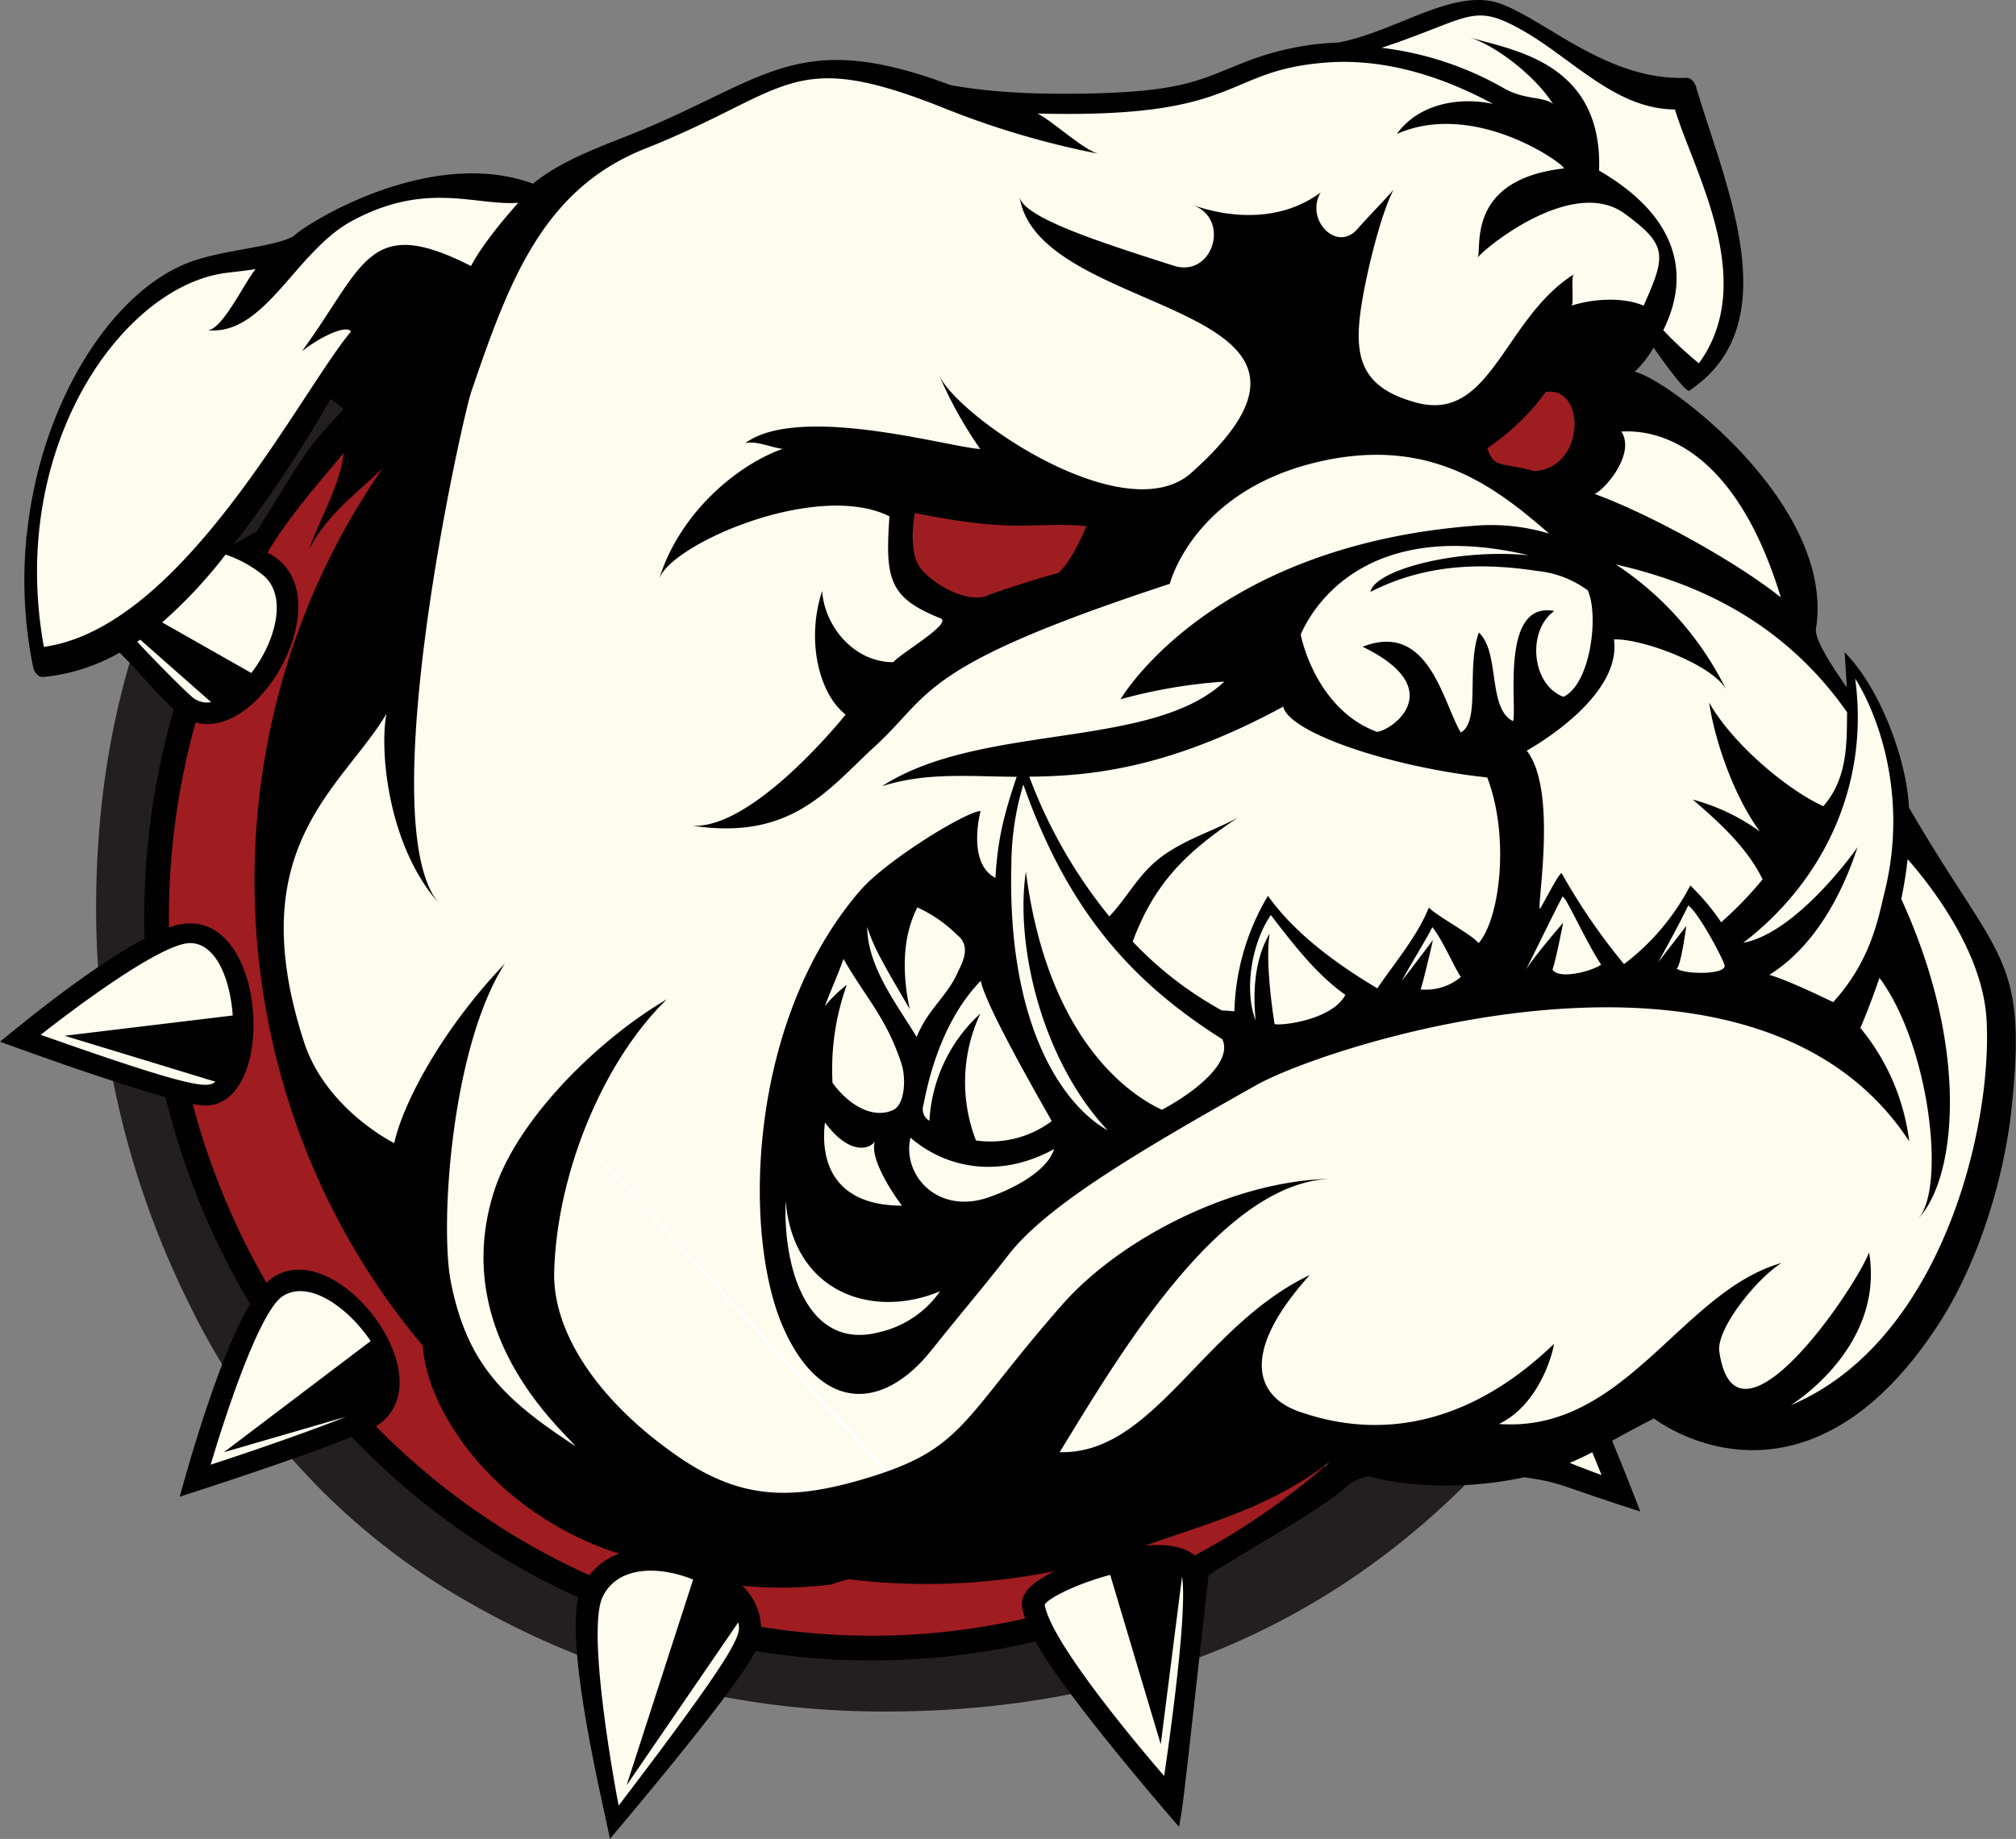 <svg xmlns="http://www.w3.org/2000/svg" viewBox="0 0 378.9 345.7"><rect x="0" y="0" width="378.9" height="345.7" fill="#808080" stroke="none"/><title>Asset 3</title><g id="Layer_2" data-name="Layer 2"><g id="Layer_1-2" data-name="Layer 1"><path d="M18.06,170.81q0-63.17,41.28-105.7T166.91,22.59q66.92,0,109,42.53t42.11,106.53q0,65.25-42.84,107.68T166.28,321.75q-42.11,0-77.45-20.12a128.75,128.75,0,0,1-53.06-56.08A167.1,167.1,0,0,1,18.06,170.81ZM65.8,171q0,47.74,27.94,80.05t73.38,32.31q45,0,74-33t29-78.91q0-46.28-29.5-78.28t-74.11-32q-44.41,0-72.55,31.48T65.8,171Z" style="fill:#231f20"/><circle cx="168.06" cy="172.17" r="122.94" style="fill:#fff"/><path d="M119.45,290.52" style="fill:#010101"/><path d="M35.33,132.76s-2.7,11.49-2.9,11.29l-2.9,33.17L4.66,194.9l28.67,11s15.79,38.66,15.49,38.66-11.49,33-11.49,33l30-8.69,35.37,27.37,7.19,2.6.8,14.89c-.3.3,2.08,23,2.08,23l1.41,6.55c-.05-.25,7.45-10.8,6.71-9.83s13.68-12.57,14.28-14c.76-1.81,7.29-10.49,5.2-10.79s6.17-2,4.8,0,19.48,1.8,19.48,1.8,21-3.16,20.08-2.78,9.59-1.42,9.59-1.42L203,317.29" style="fill:#fdfcef"/><path d="M194.28,306.2s28.19,31.13,26.15,32.15,2.7-24.88,2.7-24.88l2.4-18s4.5-3,3-2.7,25.78-18,25.78-18h9.89s15.59-.6,14.39,0,7.79-.27,7.79-.27,5.1-.87,4.2,0S302,279.3,302,279.3s-1.5-10.79-2.1-10.79,14.69-9.59,13.49-9.59,24,7.79,24,7.79,10.79-6.29,10.79-5.69,10.79-9,9.89-9,7.79-14.69,7.79-14.69l8.09-24.88s3.6-21.58,2.4-21.58-5.69-18.26-5.69-18.26L359.2,158.81s-2.4-7-2.4-6.39-1-10-1-10l-3.3-8.76-3.9-7.81-1.38,5.88-2.59-3.27-8.82-11.62L339,111,326.43,87.58l-8.89-6.89L301,70l9.29-8.19s7.09,8.59,7.59,8.59,3.7-2.7,3.7-2.7l4-8,.3-13.09-3.7-10.79-5.79-18.38s-9.39-2.8-9.69-2.8-15.19-7.59-15.19-7.59L279.27,1.16,259,6.36l-17.48,4.9-18.08,6.29-33.27.7-23-3.8-19.38-.5-10.89,4.5L110.43,30.33s-7.69,6.19-8.19,6.19-6.09-.5-6.49-.5-16-.7-16-.7S69,38.13,68.47,38.13s-13.14,9.07-13.14,9.07-10,1.62-10.43,1.62-12.09,4.5-12.09,4.5L22.31,61.6,12.12,77.79,7.53,91.18l-1.7,15L6.43,118l2,7.19s19.76-10.06,20.26-10,13.19-12.22,13.19-12.22L47,95s8.59-12.79,8.59-13.29,4.2-6.29,4.2-6.29,3.6-2,4-1.8,2.1,5.1,2.1,5.1l-2.2,2.9s-14.8,20.5-15,20.75a54.29,54.29,0,0,1-5.78.93l-5,4.5L27.49,118.32l-3.1,1.5,5.28,7.49" style="fill:#fdfcef"/><path d="M213.76,289.52c2.19.8,32.79-15.77,34.17-15s2,3.39,2,3.39l-17.79,12.2-6,5.13-15-2.74L200,297.81l-5.79,3.9.1,4.5-16.55,2.27-21.32.83H141.83s-3-6-2.2-6.59-2.6-4.9-2.6-4.9l-5.59-2.5-9.59-2.2-7.39,2-3.8,3.6-16.32-8.94-15.26-10L67.3,268.84,72.69,263v-9.19l-5.39-7.49-7.89-5.59-6.49.7-3.7,2.2s-6-8.89-5.69-8.79S35.2,210.5,35.25,210.6s-1.52-5.9-1.82-5.9,5.89,1.3,5.89,1.3l3.6-1.9L46,197.3S44.32,183,44.62,183s-6.49-7.39-6.49-7.39l-8.53.88s3.18-33.41,3.25-33.7,2.39-9.64,2.33-9.43,7.94,0,7.94,0l6.59-6.8,4-8.79-1-10.19-5.3-3.6L65.7,82.51l9.49,4.6L56.81,137.36l-5.89,41.36L63.8,222.58l25.48,41L117.05,286Z" style="fill:#9f1c20"/><path d="M170.5,94.5l-.9,10.19,3.9,7.29,9.09,3.4,17.78-3.6s6-5.89,6.19-6.19,2.5-7.59,2.5-7.59l-21.48-3.1Z" style="fill:#9e1d21"/><path d="M281.2,78.31c-.5,0-3.7,7.49-3.7,7.49l7.59,4.7,9.79.8,5.39-6.49,1-7.39s-1.7-4.1-2.8-4.6a24.64,24.64,0,0,0-6.39-1.7c-1.9-.1-6.69,3.2-6.69,3.2Z" style="fill:#9e1d21"/><path d="M358.78,151.81c-.33-8.29-5.06-22.1-12.09-29.19.17,2.48.31,4.63.4,6.6-2.61-3.76-6.12-9-5.78-11.06C345,94.82,313.14,71,307.23,69.9a20.13,20.13,0,0,0,3.55-4.56c.51.76,6,8.58,6.71,8.1,18.93-12.59,6.55-39.07,1.27-57.15-.21-.74-.92-1.69-1.77-1.66C302.28,15.22,290.85,4,282.11.73S262.19,6.09,251.46,8A52.72,52.72,0,0,0,234,11.67c-7.78,3-11,5.42-27.87,5.87-9,.24-18.57.07-27.49-1.54-29.06-10.91-34.72-.83-60,9.25-6.27,2.5-13.23,5-18.45,9.28-19.21-7.08-42.42,7.31-45,9.86-4,2.22-13.87,2.52-20.37,5.22C20.48,55.56,7.4,76.31,5,100.94H4.79l.17.21a81.69,81.69,0,0,0,1.31,24.46c.15.71,1,1.73,1.78,1.66a35.81,35.81,0,0,0,14.43-4.58c1.17,1.17,3.62,3.64,3.38,3.51,2.65,3,5.06,5.55,6.8,7.15a141.67,141.67,0,0,0-5.5,43.11c-8.83,4.7-19.54,13.1-27.16,19.37,8.74,3.17,22,7.87,31.12,10.42A140.12,140.12,0,0,0,47,245.12c-5.08,8.47-10.47,26.19-13.22,36.24,9.27-3,23.07-7.54,32.29-11.25a137.29,137.29,0,0,0,42.63,30.19c-2.38,9.91,4.47,38.09,5.94,45.4.91-1.17,23.55-27.68,27.36-35.32a135,135,0,0,0,52.61-1.8c4.61,8.54,20.64,27.53,27,34.86.9-5.65.24.25,5.53-47.3,4.54-3.11,22.28-12.93,26.21-16.94a8.34,8.34,0,0,1,3.92-1.67c9,2.44,20.51,2.12,29.19.17,7.31,1.08,5.83,1.32,21.83,6.44-1.45-3.73-2.79-7.21-5.3-13.29,2.74-1.55,7.85-4.2,7.85-4.2,6.63,4.81,30.95,16.7,53.35-17.48,7.63-11.65,12.7-28,14-42C380.91,179.53,375.53,180.62,358.78,151.81Zm-31.11,25.4c15-11.5,23.74-29.57,21-49.65,4.14,6.49,10,21.78,5.61,39.82-1.25,5.1-2.55,13.13-9.74,21-1.77-.83-8.46-4.1-12-5.12,5-3.11,11.9-9.79,16.58-24C349.14,159.29,337.88,175.32,327.67,177.22Zm19.49-43.33c-.12,4.74.38,12.25-4.49,17.68-6.88-3.18-17-11.67-21.45-19.5,1.13,7.51,4.78,17.8,9.54,24.25a38.53,38.53,0,0,0-12.61-6c5,4.3,10.19,9,13.13,15a73.4,73.4,0,0,1-7.79,8.07,42.88,42.88,0,0,0-5.8-6.92,43.91,43.91,0,0,1-12.46,14.78,114.68,114.68,0,0,1-11.71-17.07c-.45-.3-3.74,6.32-4.1,6.67-.58-.79,3.35-22.37-2.48-29.72,3.75-2.13,17.78-11,16.4-20.92,5.46-.17,18.71,4.86,21.1,9.47a59.54,59.54,0,0,0-20.76-23.57C315.46,108.85,333.76,114.77,347.15,133.89Zm-35.5,47s4-7.17,5.63-10.65c1.78,1.08,6.34,9.58,6.82,11.15.58,1.91-7.59,1.84-9,.69.8-.3,1.82-8,1.82-8Zm-24.84,1.37c2.16-4.28,5-10.18,6.78-13.57.23-1.26,4.24,8,7.33,12.67-1.89,1.29-8,2.85-9.14.9.62-1.67,2-8.78,2-8.78S288.6,179.44,286.8,182.28Zm-2.43-46.68c-4.85-2.32-2.42-13-6.45-16.66-2.39,6.75.36,16.63-3.38,18.8-3.41-5.68-6-21-18.46-16.13,16.14,7.82,5.85,15.58,2.72,16-9.8-3.56-13.56-14.3-14.35-18.31C246.33,115,256,97,287.35,104.39c-13.31-1.35-29,2.73-29.76,6.87,9.38-4.78,19.49-5.74,31.3-3.93a19.19,19.19,0,0,1,9.53,3.66c2.12,4.64.53,17.59-4.57,20-6-2.22-6.92-12.4-1.74-16.13C281.86,112.92,285.2,132.87,284.37,135.6Zm-20.9,48.77c1.41-2.68,5.05-8.56,5.7-10.06,2,2.45,4.13,7.61,5.38,9.38A10.27,10.27,0,0,1,267,186c.45-1.14,2.32-9.3,2.32-9.3S264.68,182.87,263.47,184.37Zm5.07-13.77c-2.13,5.38-6.43,10.41-9.69,15.22-7.5-4.44-15.55-10.29-20.56-17.39A44.46,44.46,0,0,0,232,190.1c-.81-.06-1.6-.11-2.36-.15A67.74,67.74,0,0,1,212.89,177c4-10.81,9.91-16.76,19.8-23.31-4.84,2.62-10.14,4.12-14.66,7.58-4.12,3.15-6.17,7.49-9.54,11A93,93,0,0,1,193.45,146c12.05-.08,26.74-1.78,47.72-13.16,1.19,5,20.57,11.43,38.35,13.31,4.25,11.08,2.42,26.51-1.62,31.15C276.74,175.74,269.8,172.05,268.54,170.6ZM236,191.82c-2.2-5.54-.82-14.47,2.85-19.81,4,5.23,8.63,11.25,14,15-2.51,4.88-12.6,5.9-13.3,5.48,0,0-1.88-11.28-.92-17C235.38,181,235.6,187.93,236,191.82ZM208.2,212.5c-8.52-4.79-18.91-19.82-18.12-49.95a53,53,0,0,1,2.25-15.07c8.31,23.54,20.16,37,37.4,47.88,1.93,4.08-4.47,9.57-11.34,13.26-5-2.27-21.34-12.08-25.58-44.76C190.73,177.9,195.92,199.47,208.2,212.5Zm-35.78-41.92a25.67,25.67,0,0,1,7.47,5.18c2.89,2.19.7,5.71.16,6.92-2,4.63-5.59,6.89-7.77,12.26-3.77-6.27-9.19-13.05-9.3-20.7,1.31,4.18,3.51,7.72,8,15.46C169.62,183.32,169.46,176.33,172.42,170.58Zm2.26,40.11a2.52,2.52,0,0,1-1.14-2.93c.49-2.13,2.54-14.87,10.79-23.39.93,4.81,11.29,22.69,13.34,26.38a19.18,19.18,0,0,1-14.24,3.64,30.32,30.32,0,0,1,.83-23.86A29.49,29.49,0,0,0,174.68,210.69Zm-5.22-10.61c.79,2.46.73,7.56-1.67,8.62-3.87,1.71-8.4-1.09-11.32-5.15a47,47,0,0,1,2.68-18.4,24,24,0,0,0-4.12,4c1.12-3,2.55-6.13,3.5-8.89C162.52,187.28,166.7,191.44,169.46,200.08ZM155.05,211c4.22,5.79,8.09,5.34,9.39,3.59-1.22,3.39,4.38,11.22,5.1,12.06C157.07,226.64,154.1,218.81,155.05,211Zm21.63,31.75a19.09,19.09,0,0,1-11.33,7.66c-13.43,3.61-18.21-11.7-17.69-24.62C149.17,243.17,164.15,248,176.68,242.74Zm-5.56-28.88c7.35,6.31,17.56,7.37,27,2.13-1.47,4.69-9.06,8-12.51,9.15C176.08,228.33,169.51,220.78,171.12,213.86ZM288.29,88.56c-6.28-1.79-7.38-.34-8.77-4.3a44.28,44.28,0,0,0,11-10.57C298.15,72.56,298,88.1,288.29,88.56Zm46.42,23.75c-8.53-6.82-24.75-15.72-35-19.45,2.14-1,7.72-7.68,5-11.76C305.38,81.32,324.28,78,334.7,112.31ZM286.13,5.7c9.48,5.36,17.47,14.81,28.67,14.88,3.57,11.75,15.7,32.33,4.5,47.72a70.5,70.5,0,0,1-6.69-6.23c5.7-11.48,1.63-22.08-12.07-30C301.27,11.55,284,9.39,276.1,7c5.41,1.67,12.81,7.73,15.77,12.55-1.64-1.42-5.19-.72-9.08-2.88a60.56,60.56,0,0,0-23.13-7.68C276.45,3.42,276.67.34,286.13,5.7ZM8.25,121.6C1.57,85,22.05,54.92,41.46,51.46c1.62-.29,4.09-.46,6.59-.88C46,53,41.61,62.36,38.9,62.06c10.87,1.21,16.55-14.72,27.2-20.5,14.06-7.62,23.27-2.83,31.3-3.44-2.67,3-6.71,7.8-8.88,11.89-19.39-9.88-20-.08-31.76,16,4.39-3.36,8.56-4.85,9.2-3.68C56.22,74,34.36,118,8.25,121.6Zm40-21.72-4.34,2.47A233.25,233.25,0,0,0,62.13,75a17.18,17.18,0,0,1,2.42,1.95C57,85,57.16,85.63,48.25,99.88Zm-1,26.64L30.48,117a89.57,89.57,0,0,0,11.92-12.75A23,23,0,0,1,49.29,108C54.28,111.9,51.71,120.76,47.23,126.52Zm-21.44-5.88.54-.39L39.68,132a4.32,4.32,0,0,1-3.48-.9C34.81,129.95,29.24,124.36,25.79,120.64ZM7.66,194.53c4.54-3.6,22.37-17.24,28.08-17.24,4.88,0,7.54,6.85,8,13.61l-31.58,3.81,28.34,8.64C39,204.42,37.7,205.18,7.66,194.53ZM42.08,273,65,266.34c-8.15,3.29-21.18,7.63-25.4,9,1.6-5.47,8.77-28.71,13.6-31.72,5-3.12,12.38,2.37,16.46,8.49Zm68.7,23.13a132.57,132.57,0,0,1-40.12-28c14.08-8.84-8.8-38-20.59-27a137.56,137.56,0,0,1-13.85-33.6,12.72,12.72,0,0,0,2.37.29c14.23,0,11.5-40.24-6.83-33.47a136.67,136.67,0,0,1,5-38.53c12.85,3.48,27.74-25,13.51-31.92,3.79-6.49,9.54-13,14.31-18.73C64,91,60.12,97.52,58.09,103.26,61.5,96.67,67,92.81,71.94,88c-34.87,50.2-31.52,118.68,7.55,165,.51,11.11,12.32,31.06,36.84,39.07A12.26,12.26,0,0,0,110.78,296.14Zm5.49,43.29c-1.28-6.69-5.91-33.2-3-39.23s10.88-5.75,17-3.25l-12.51,38.69,21-30.66C139.15,307.26,140.06,308.24,116.27,339.43Zm76.41-35.17a129.78,129.78,0,0,1-49.63,1.57,11.41,11.41,0,0,0-3.53-7.72,74.85,74.85,0,0,0,16.61-.23s1.3-.42,3.34-1a120.78,120.78,0,0,0,38.81-1.54C191.06,298.87,191.67,301.32,192.68,304.27Zm26.12,29.61c-4.71-5.44-21.38-25.21-22.45-32.24,1-1.41,6.4-4,12.31-5.56l9.5,31.84,4-31.52C223.23,303,219.75,327.46,218.8,333.87Zm5.73-41.46c-2.35-2-6.21-2.11-9.3-1.84,11.39-4.11,23.11-6.93,34.64-15.69A132.62,132.62,0,0,1,224.53,292.41ZM295,275q2.17-.89,4.26-2c.62,1.52,1.22,3,1.75,4.29C300.39,277.08,298.09,276.21,295,275Zm41.64-10.9s17.63-10.75,14.65-28.67c-2.86,7.3-25.1,39.71-28.15,18.65-.62-4.3,7.15-13.87,11.71-16.66-18.86,5.3-29.4,32-53.13,30.27,7.5-3.59,10.14-13.23,10.34-15.05-5.55,5.26-23.23,21.45-48,12.68-7.59-2.69-11.5-10.52,2.1-25.63-20.21,9.64-29.33,33.77-47,33.3,10.3-16.73,29.77-50.47,50.69-51.37-17.66.34-39,10.89-50.26,23.7-19.06,21.71-18.26,27.06-37,32.64-14.19,4.23-23.67,3.92-35.65-4.5-14.82-10.41-23.07-23.19-22.78-34.33.49-18.64,9.24-39.68,21.16-51.26-12.44,7.24-28.16,22.33-32.53,36.3-8.36,26.7,13.23,44.91,15.35,47.68C94.79,263.12,87.8,256.49,84.74,241c-2.08-10.48,0-44,10.15-59.86C82.37,194.28,75.55,208.1,74.1,214.89c0,0-12.89-6.33-17-19.13-11.82-36.57,7.13-47.5,15.54-61.58-1.28,6.33,0,24.63,10,35.8-13-14.53,4.26-91.41,5.92-96.29,7.08-20.79,13.43-38.09,32.7-45.75,27.73-11,27.08-19.41,57.16-7.22a160.45,160.45,0,0,0,28.17,8.21c-2.74-.51-8.83-6.26-11.61-7.59,38.75,1,34.54-8,54.09-9.57,11.51-.93,22.59,2.91,31.52,7.76-6.61-1.41-14.1.12-18.07,5.66,15.06-6.66,32.44,6.36,31.35,6.48-18.55,2.15-15.25,15.17-16.16,16.8.79-1.4,17.7-15.49,27.58-8.35,8.23,6,7.82,7.88,3.63,17.34-4-1.69-9.59-1.28-13.56,0,.52-.45-.17-5.51.44-5.89-13.15,8.29-15.54,27.88-29.56,24.13-11.55-3.09-12-9.81-9.9-20.95,1.1-5.83,3.36-14.77,5.55-19.06-1.83,2.11-4.41,4.69-6.8,7.4-3.9,4.42-9.85-1.83-6.88-6.91-6.86,5.12-15.86,5.19-23.95,2.4,7.12,2.69,3.61,13.69-3.64,11.38-13-4.17-28.42-9-29-13,3.46,23.27,68.9,19.17,32.3,51.92C211.43,100,179.72,78.21,176.45,70.41a78.76,78.76,0,0,0,7.78,14c-5.63-.29-34-8.6-44.18-1.09,2.14-.55,5,.88,7.07,1.05-8.51,3-19.4,12-23.24,24.51,2-6.49,29.59-18.63,43.29-11.82-.81,11.71-.18,15.27,9.58,19.17,2.33.93-7.19,6.4-8.88,8.25-7.47,0-12.93-6.87-13.35-13.39-3.08,9.37-.53,19.42,4.42,23.24,0,0-17.13,21.48-28.73,20.9,18.65,2.81,25.48-6.92,34.23-14.93,10.84-9.93,8-15,55.42-30.55,0,0,4.39-17.61,28.22-23,21-4.77,33.2,5,43.08,13.56a37.8,37.8,0,0,0-13.3-1.53c-50.45,3.61-67.25,32.67-67.25,32.67a97.75,97.75,0,0,1,19.5-3.32c-13.67,12.89-45.8,7.65-64.34,19.67,8.15-2.62,16-1.85,25.31-1.77-2.34,7-3.52,11.37-4,19-5.43-2.81-2.78-12.58-2.78-12.58-2.85.15-17.75,9.32-22.61,14.94-21.12,24.4-22.19,64.44-14.55,82,6.8,15.65,18.45,16.44,28.09,4.23,5-6.29,9.43-11.44,14.33-17.74,7-9,23.31-18.83,46.59-31.91,13.65-7.67,93.71-33.74,122.68,10.58a41.32,41.32,0,0,0-9.18-21.3c.8-1.88,2.16-5.23,3.59-9.43,9.45,12.77,12.46,39.36,7.35,45.18,6.86-7.23,9.93-31.21-3.25-60,.51-2.47.92-5,1.19-7.49,3.68,4.19,14.12,17,14.84,30.22C374.49,212.13,364.82,252.18,336.66,264.12ZM204.18,98.9s-2.54,6.5-5.33,8.85c-2.08.47-11.53,3.4-13.76,4.4-4.15,1-9.91-2.61-12-5.22-2.63-3.35-1.13-10.5-1.13-10.5C191.31,100.38,194.08,98,204.18,98.9Z" style="fill:#010101"/><path d="M72.69,261.34" style="fill:#fff"/><line x1="221.58" y1="325.38" x2="214.66" y2="296.95" style="fill:#fdfcef"/></g></g></svg>